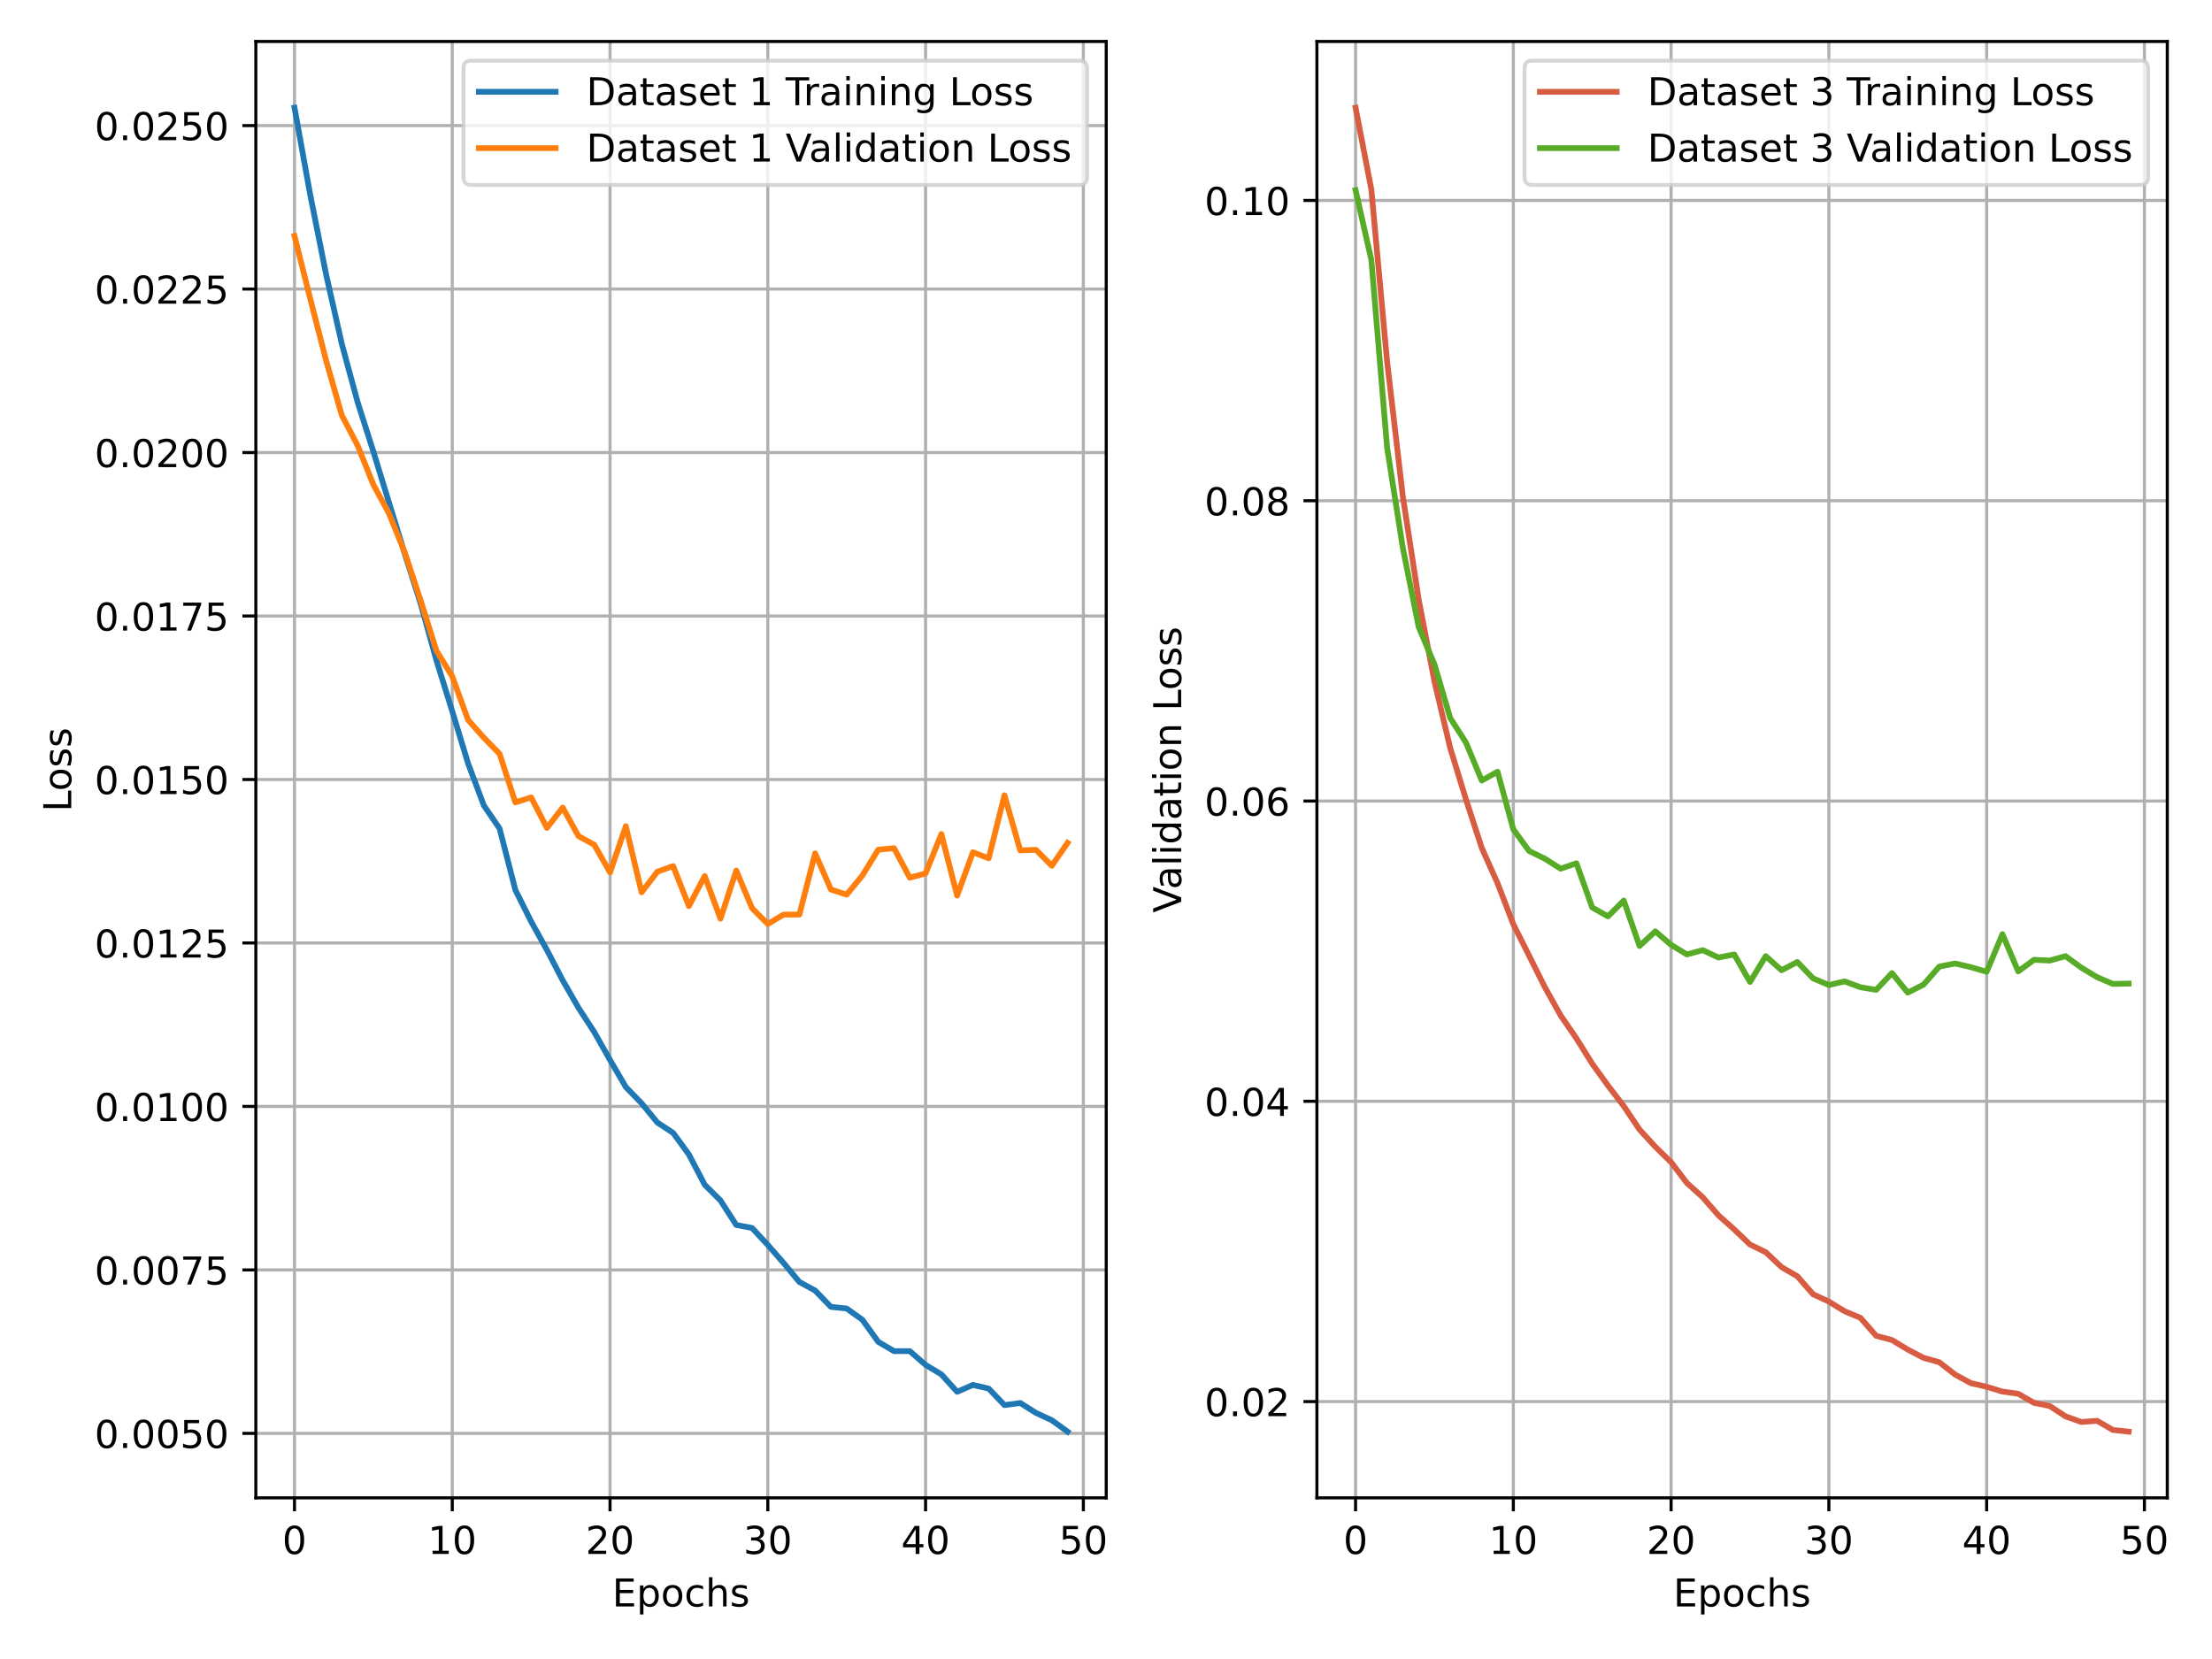 <?xml version="1.0" encoding="UTF-8" standalone="no"?>
<svg
   xmlns:dc="http://purl.org/dc/elements/1.1/"
   xmlns:cc="http://creativecommons.org/ns#"
   xmlns:rdf="http://www.w3.org/1999/02/22-rdf-syntax-ns#"
   xmlns:svg="http://www.w3.org/2000/svg"
   xmlns="http://www.w3.org/2000/svg"
   xmlns:xlink="http://www.w3.org/1999/xlink"
   xmlns:sodipodi="http://sodipodi.sourceforge.net/DTD/sodipodi-0.dtd"
   xmlns:inkscape="http://www.inkscape.org/namespaces/inkscape"
   inkscape:version="1.0 (1.0+r73+1)"
   sodipodi:docname="regressionModelsTanhActivation.svg"
   id="svg936"
   width="576pt"
   viewBox="0 0 576 432"
   version="1.1"
   height="432pt">
  <sodipodi:namedview
     inkscape:current-layer="svg936"
     inkscape:window-maximized="0"
     inkscape:window-y="0"
     inkscape:window-x="0"
     inkscape:cy="288"
     inkscape:cx="384"
     inkscape:zoom="1.0607639"
     showgrid="false"
     id="namedview938"
     inkscape:window-height="500"
     inkscape:window-width="758"
     inkscape:pageshadow="2"
     inkscape:pageopacity="0"
     guidetolerance="10"
     gridtolerance="10"
     objecttolerance="10"
     borderopacity="1"
     bordercolor="#666666"
     pagecolor="#ffffff" />
  <defs
     id="defs4">
    <style
       id="style2"
       type="text/css">
*{stroke-linecap:butt;stroke-linejoin:round;}
  </style>
  </defs>
  <g
     id="figure_1">
    <g
       id="patch_1">
      <path
         id="path6"
         style="fill:#ffffff;"
         d="M 0 432  L 576 432  L 576 0  L 0 0  z " />
    </g>
    <g
       id="axes_1">
      <g
         id="patch_2">
        <path
           id="path9"
           style="fill:#ffffff;"
           d="M 66.62 390.04  L 288.059 390.04  L 288.059 10.8  L 66.62 10.8  z " />
      </g>
      <g
         id="matplotlib.axis_1">
        <g
           id="xtick_1">
          <g
             id="line2d_1">
            <path
               id="path12"
               style="fill:none;stroke:#b0b0b0;stroke-linecap:square;stroke-width:0.8;"
               d="M 76.685 390.04  L 76.685 10.8  "
               clip-path="url(#pb9784294ab)" />
          </g>
          <g
             id="line2d_2">
            <defs
               id="defs16">
              <path
                 style="stroke:#000000;stroke-width:0.8;"
                 id="m35734872b9"
                 d="M 0 0  L 0 3.5  " />
            </defs>
            <g
               id="g20">
              <use
                 id="use18"
                 y="390.04"
                 xlink:href="#m35734872b9"
                 x="76.685"
                 style="stroke:#000000;stroke-width:0.8;" />
            </g>
          </g>
          <g
             id="text_1">
            <!-- 0 -->
            <defs
               id="defs24">
              <path
                 id="DejaVuSans-48"
                 d="M 31.781 66.406  Q 24.172 66.406 20.328 58.906  Q 16.5 51.422 16.5 36.375  Q 16.5 21.391 20.328 13.891  Q 24.172 6.391 31.781 6.391  Q 39.453 6.391 43.281 13.891  Q 47.125 21.391 47.125 36.375  Q 47.125 51.422 43.281 58.906  Q 39.453 66.406 31.781 66.406  z M 31.781 74.219  Q 44.047 74.219 50.516 64.516  Q 56.984 54.828 56.984 36.375  Q 56.984 17.969 50.516 8.266  Q 44.047 -1.422 31.781 -1.422  Q 19.531 -1.422 13.062 8.266  Q 6.594 17.969 6.594 36.375  Q 6.594 54.828 13.062 64.516  Q 19.531 74.219 31.781 74.219  z " />
            </defs>
            <g
               id="g28"
               transform="translate(73.504 404.638)scale(0.1 -0.1)">
              <use
                 id="use26"
                 xlink:href="#DejaVuSans-48" />
            </g>
          </g>
        </g>
        <g
           id="xtick_2">
          <g
             id="line2d_3">
            <path
               id="path32"
               style="fill:none;stroke:#b0b0b0;stroke-linecap:square;stroke-width:0.8;"
               d="M 117.769 390.04  L 117.769 10.8  "
               clip-path="url(#pb9784294ab)" />
          </g>
          <g
             id="line2d_4">
            <g
               id="g37">
              <use
                 id="use35"
                 y="390.04"
                 xlink:href="#m35734872b9"
                 x="117.769"
                 style="stroke:#000000;stroke-width:0.8;" />
            </g>
          </g>
          <g
             id="text_2">
            <!-- 10 -->
            <defs
               id="defs41">
              <path
                 id="DejaVuSans-49"
                 d="M 12.406 8.297  L 28.516 8.297  L 28.516 63.922  L 10.984 60.406  L 10.984 69.391  L 28.422 72.906  L 38.281 72.906  L 38.281 8.297  L 54.391 8.297  L 54.391 0  L 12.406 0  z " />
            </defs>
            <g
               id="g47"
               transform="translate(111.406 404.638)scale(0.1 -0.1)">
              <use
                 id="use43"
                 xlink:href="#DejaVuSans-49" />
              <use
                 id="use45"
                 xlink:href="#DejaVuSans-48"
                 x="63.623" />
            </g>
          </g>
        </g>
        <g
           id="xtick_3">
          <g
             id="line2d_5">
            <path
               id="path51"
               style="fill:none;stroke:#b0b0b0;stroke-linecap:square;stroke-width:0.8;"
               d="M 158.852 390.04  L 158.852 10.8  "
               clip-path="url(#pb9784294ab)" />
          </g>
          <g
             id="line2d_6">
            <g
               id="g56">
              <use
                 id="use54"
                 y="390.04"
                 xlink:href="#m35734872b9"
                 x="158.852"
                 style="stroke:#000000;stroke-width:0.8;" />
            </g>
          </g>
          <g
             id="text_3">
            <!-- 20 -->
            <defs
               id="defs60">
              <path
                 id="DejaVuSans-50"
                 d="M 19.188 8.297  L 53.609 8.297  L 53.609 0  L 7.328 0  L 7.328 8.297  Q 12.938 14.109 22.625 23.891  Q 32.328 33.688 34.812 36.531  Q 39.547 41.844 41.422 45.531  Q 43.312 49.219 43.312 52.781  Q 43.312 58.594 39.234 62.25  Q 35.156 65.922 28.609 65.922  Q 23.969 65.922 18.812 64.312  Q 13.672 62.703 7.812 59.422  L 7.812 69.391  Q 13.766 71.781 18.938 73  Q 24.125 74.219 28.422 74.219  Q 39.75 74.219 46.484 68.547  Q 53.219 62.891 53.219 53.422  Q 53.219 48.922 51.531 44.891  Q 49.859 40.875 45.406 35.406  Q 44.188 33.984 37.641 27.219  Q 31.109 20.453 19.188 8.297  z " />
            </defs>
            <g
               id="g66"
               transform="translate(152.489 404.638)scale(0.1 -0.1)">
              <use
                 id="use62"
                 xlink:href="#DejaVuSans-50" />
              <use
                 id="use64"
                 xlink:href="#DejaVuSans-48"
                 x="63.623" />
            </g>
          </g>
        </g>
        <g
           id="xtick_4">
          <g
             id="line2d_7">
            <path
               id="path70"
               style="fill:none;stroke:#b0b0b0;stroke-linecap:square;stroke-width:0.8;"
               d="M 199.935 390.04  L 199.935 10.8  "
               clip-path="url(#pb9784294ab)" />
          </g>
          <g
             id="line2d_8">
            <g
               id="g75">
              <use
                 id="use73"
                 y="390.04"
                 xlink:href="#m35734872b9"
                 x="199.935"
                 style="stroke:#000000;stroke-width:0.8;" />
            </g>
          </g>
          <g
             id="text_4">
            <!-- 30 -->
            <defs
               id="defs79">
              <path
                 id="DejaVuSans-51"
                 d="M 40.578 39.312  Q 47.656 37.797 51.625 33  Q 55.609 28.219 55.609 21.188  Q 55.609 10.406 48.188 4.484  Q 40.766 -1.422 27.094 -1.422  Q 22.516 -1.422 17.656 -0.516  Q 12.797 0.391 7.625 2.203  L 7.625 11.719  Q 11.719 9.328 16.594 8.109  Q 21.484 6.891 26.812 6.891  Q 36.078 6.891 40.938 10.547  Q 45.797 14.203 45.797 21.188  Q 45.797 27.641 41.281 31.266  Q 36.766 34.906 28.719 34.906  L 20.219 34.906  L 20.219 43.016  L 29.109 43.016  Q 36.375 43.016 40.234 45.922  Q 44.094 48.828 44.094 54.297  Q 44.094 59.906 40.109 62.906  Q 36.141 65.922 28.719 65.922  Q 24.656 65.922 20.016 65.031  Q 15.375 64.156 9.812 62.312  L 9.812 71.094  Q 15.438 72.656 20.344 73.438  Q 25.25 74.219 29.594 74.219  Q 40.828 74.219 47.359 69.109  Q 53.906 64.016 53.906 55.328  Q 53.906 49.266 50.438 45.094  Q 46.969 40.922 40.578 39.312  z " />
            </defs>
            <g
               id="g85"
               transform="translate(193.573 404.638)scale(0.1 -0.1)">
              <use
                 id="use81"
                 xlink:href="#DejaVuSans-51" />
              <use
                 id="use83"
                 xlink:href="#DejaVuSans-48"
                 x="63.623" />
            </g>
          </g>
        </g>
        <g
           id="xtick_5">
          <g
             id="line2d_9">
            <path
               id="path89"
               style="fill:none;stroke:#b0b0b0;stroke-linecap:square;stroke-width:0.8;"
               d="M 241.018 390.04  L 241.018 10.8  "
               clip-path="url(#pb9784294ab)" />
          </g>
          <g
             id="line2d_10">
            <g
               id="g94">
              <use
                 id="use92"
                 y="390.04"
                 xlink:href="#m35734872b9"
                 x="241.018"
                 style="stroke:#000000;stroke-width:0.8;" />
            </g>
          </g>
          <g
             id="text_5">
            <!-- 40 -->
            <defs
               id="defs98">
              <path
                 id="DejaVuSans-52"
                 d="M 37.797 64.312  L 12.891 25.391  L 37.797 25.391  z M 35.203 72.906  L 47.609 72.906  L 47.609 25.391  L 58.016 25.391  L 58.016 17.188  L 47.609 17.188  L 47.609 0  L 37.797 0  L 37.797 17.188  L 4.891 17.188  L 4.891 26.703  z " />
            </defs>
            <g
               id="g104"
               transform="translate(234.656 404.638)scale(0.1 -0.1)">
              <use
                 id="use100"
                 xlink:href="#DejaVuSans-52" />
              <use
                 id="use102"
                 xlink:href="#DejaVuSans-48"
                 x="63.623" />
            </g>
          </g>
        </g>
        <g
           id="xtick_6">
          <g
             id="line2d_11">
            <path
               id="path108"
               style="fill:none;stroke:#b0b0b0;stroke-linecap:square;stroke-width:0.8;"
               d="M 282.102 390.04  L 282.102 10.8  "
               clip-path="url(#pb9784294ab)" />
          </g>
          <g
             id="line2d_12">
            <g
               id="g113">
              <use
                 id="use111"
                 y="390.04"
                 xlink:href="#m35734872b9"
                 x="282.102"
                 style="stroke:#000000;stroke-width:0.8;" />
            </g>
          </g>
          <g
             id="text_6">
            <!-- 50 -->
            <defs
               id="defs117">
              <path
                 id="DejaVuSans-53"
                 d="M 10.797 72.906  L 49.516 72.906  L 49.516 64.594  L 19.828 64.594  L 19.828 46.734  Q 21.969 47.469 24.109 47.828  Q 26.266 48.188 28.422 48.188  Q 40.625 48.188 47.75 41.5  Q 54.891 34.812 54.891 23.391  Q 54.891 11.625 47.562 5.094  Q 40.234 -1.422 26.906 -1.422  Q 22.312 -1.422 17.547 -0.641  Q 12.797 0.141 7.719 1.703  L 7.719 11.625  Q 12.109 9.234 16.797 8.062  Q 21.484 6.891 26.703 6.891  Q 35.156 6.891 40.078 11.328  Q 45.016 15.766 45.016 23.391  Q 45.016 31 40.078 35.438  Q 35.156 39.891 26.703 39.891  Q 22.75 39.891 18.812 39.016  Q 14.891 38.141 10.797 36.281  z " />
            </defs>
            <g
               id="g123"
               transform="translate(275.739 404.638)scale(0.1 -0.1)">
              <use
                 id="use119"
                 xlink:href="#DejaVuSans-53" />
              <use
                 id="use121"
                 xlink:href="#DejaVuSans-48"
                 x="63.623" />
            </g>
          </g>
        </g>
        <g
           id="text_7">
          <!-- Epochs -->
          <defs
             id="defs133">
            <path
               id="DejaVuSans-69"
               d="M 9.812 72.906  L 55.906 72.906  L 55.906 64.594  L 19.672 64.594  L 19.672 43.016  L 54.391 43.016  L 54.391 34.719  L 19.672 34.719  L 19.672 8.297  L 56.781 8.297  L 56.781 0  L 9.812 0  z " />
            <path
               id="DejaVuSans-112"
               d="M 18.109 8.203  L 18.109 -20.797  L 9.078 -20.797  L 9.078 54.688  L 18.109 54.688  L 18.109 46.391  Q 20.953 51.266 25.266 53.625  Q 29.594 56 35.594 56  Q 45.562 56 51.781 48.094  Q 58.016 40.188 58.016 27.297  Q 58.016 14.406 51.781 6.484  Q 45.562 -1.422 35.594 -1.422  Q 29.594 -1.422 25.266 0.953  Q 20.953 3.328 18.109 8.203  z M 48.688 27.297  Q 48.688 37.203 44.609 42.844  Q 40.531 48.484 33.406 48.484  Q 26.266 48.484 22.188 42.844  Q 18.109 37.203 18.109 27.297  Q 18.109 17.391 22.188 11.75  Q 26.266 6.109 33.406 6.109  Q 40.531 6.109 44.609 11.75  Q 48.688 17.391 48.688 27.297  z " />
            <path
               id="DejaVuSans-111"
               d="M 30.609 48.391  Q 23.391 48.391 19.188 42.75  Q 14.984 37.109 14.984 27.297  Q 14.984 17.484 19.156 11.844  Q 23.344 6.203 30.609 6.203  Q 37.797 6.203 41.984 11.859  Q 46.188 17.531 46.188 27.297  Q 46.188 37.016 41.984 42.703  Q 37.797 48.391 30.609 48.391  z M 30.609 56  Q 42.328 56 49.016 48.375  Q 55.719 40.766 55.719 27.297  Q 55.719 13.875 49.016 6.219  Q 42.328 -1.422 30.609 -1.422  Q 18.844 -1.422 12.172 6.219  Q 5.516 13.875 5.516 27.297  Q 5.516 40.766 12.172 48.375  Q 18.844 56 30.609 56  z " />
            <path
               id="DejaVuSans-99"
               d="M 48.781 52.594  L 48.781 44.188  Q 44.969 46.297 41.141 47.344  Q 37.312 48.391 33.406 48.391  Q 24.656 48.391 19.812 42.844  Q 14.984 37.312 14.984 27.297  Q 14.984 17.281 19.812 11.734  Q 24.656 6.203 33.406 6.203  Q 37.312 6.203 41.141 7.25  Q 44.969 8.297 48.781 10.406  L 48.781 2.094  Q 45.016 0.344 40.984 -0.531  Q 36.969 -1.422 32.422 -1.422  Q 20.062 -1.422 12.781 6.344  Q 5.516 14.109 5.516 27.297  Q 5.516 40.672 12.859 48.328  Q 20.219 56 33.016 56  Q 37.156 56 41.109 55.141  Q 45.062 54.297 48.781 52.594  z " />
            <path
               id="DejaVuSans-104"
               d="M 54.891 33.016  L 54.891 0  L 45.906 0  L 45.906 32.719  Q 45.906 40.484 42.875 44.328  Q 39.844 48.188 33.797 48.188  Q 26.516 48.188 22.312 43.547  Q 18.109 38.922 18.109 30.906  L 18.109 0  L 9.078 0  L 9.078 75.984  L 18.109 75.984  L 18.109 46.188  Q 21.344 51.125 25.703 53.562  Q 30.078 56 35.797 56  Q 45.219 56 50.047 50.172  Q 54.891 44.344 54.891 33.016  z " />
            <path
               id="DejaVuSans-115"
               d="M 44.281 53.078  L 44.281 44.578  Q 40.484 46.531 36.375 47.5  Q 32.281 48.484 27.875 48.484  Q 21.188 48.484 17.844 46.438  Q 14.5 44.391 14.5 40.281  Q 14.5 37.156 16.891 35.375  Q 19.281 33.594 26.516 31.984  L 29.594 31.297  Q 39.156 29.25 43.188 25.516  Q 47.219 21.781 47.219 15.094  Q 47.219 7.469 41.188 3.016  Q 35.156 -1.422 24.609 -1.422  Q 20.219 -1.422 15.453 -0.562  Q 10.688 0.297 5.422 2  L 5.422 11.281  Q 10.406 8.688 15.234 7.391  Q 20.062 6.109 24.812 6.109  Q 31.156 6.109 34.562 8.281  Q 37.984 10.453 37.984 14.406  Q 37.984 18.062 35.516 20.016  Q 33.062 21.969 24.703 23.781  L 21.578 24.516  Q 13.234 26.266 9.516 29.906  Q 5.812 33.547 5.812 39.891  Q 5.812 47.609 11.281 51.797  Q 16.75 56 26.812 56  Q 31.781 56 36.172 55.266  Q 40.578 54.547 44.281 53.078  z " />
          </defs>
          <g
             id="g147"
             transform="translate(159.424 418.317)scale(0.1 -0.1)">
            <use
               id="use135"
               xlink:href="#DejaVuSans-69" />
            <use
               id="use137"
               xlink:href="#DejaVuSans-112"
               x="63.184" />
            <use
               id="use139"
               xlink:href="#DejaVuSans-111"
               x="126.66" />
            <use
               id="use141"
               xlink:href="#DejaVuSans-99"
               x="187.842" />
            <use
               id="use143"
               xlink:href="#DejaVuSans-104"
               x="242.822" />
            <use
               id="use145"
               xlink:href="#DejaVuSans-115"
               x="306.201" />
          </g>
        </g>
      </g>
      <g
         id="matplotlib.axis_2">
        <g
           id="ytick_1">
          <g
             id="line2d_13">
            <path
               id="path151"
               style="fill:none;stroke:#b0b0b0;stroke-linecap:square;stroke-width:0.8;"
               d="M 66.62 373.249  L 288.059 373.249  "
               clip-path="url(#pb9784294ab)" />
          </g>
          <g
             id="line2d_14">
            <defs
               id="defs155">
              <path
                 style="stroke:#000000;stroke-width:0.8;"
                 id="m73dd299dc7"
                 d="M 0 0  L -3.5 0  " />
            </defs>
            <g
               id="g159">
              <use
                 id="use157"
                 y="373.249"
                 xlink:href="#m73dd299dc7"
                 x="66.62"
                 style="stroke:#000000;stroke-width:0.8;" />
            </g>
          </g>
          <g
             id="text_8">
            <!-- 0.0050 -->
            <defs
               id="defs163">
              <path
                 id="DejaVuSans-46"
                 d="M 10.688 12.406  L 21 12.406  L 21 0  L 10.688 0  z " />
            </defs>
            <g
               id="g177"
               transform="translate(24.629 377.049)scale(0.1 -0.1)">
              <use
                 id="use165"
                 xlink:href="#DejaVuSans-48" />
              <use
                 id="use167"
                 xlink:href="#DejaVuSans-46"
                 x="63.623" />
              <use
                 id="use169"
                 xlink:href="#DejaVuSans-48"
                 x="95.41" />
              <use
                 id="use171"
                 xlink:href="#DejaVuSans-48"
                 x="159.033" />
              <use
                 id="use173"
                 xlink:href="#DejaVuSans-53"
                 x="222.656" />
              <use
                 id="use175"
                 xlink:href="#DejaVuSans-48"
                 x="286.279" />
            </g>
          </g>
        </g>
        <g
           id="ytick_2">
          <g
             id="line2d_15">
            <path
               id="path181"
               style="fill:none;stroke:#b0b0b0;stroke-linecap:square;stroke-width:0.8;"
               d="M 66.62 330.681  L 288.059 330.681  "
               clip-path="url(#pb9784294ab)" />
          </g>
          <g
             id="line2d_16">
            <g
               id="g186">
              <use
                 id="use184"
                 y="330.681"
                 xlink:href="#m73dd299dc7"
                 x="66.62"
                 style="stroke:#000000;stroke-width:0.8;" />
            </g>
          </g>
          <g
             id="text_9">
            <!-- 0.0075 -->
            <defs
               id="defs190">
              <path
                 id="DejaVuSans-55"
                 d="M 8.203 72.906  L 55.078 72.906  L 55.078 68.703  L 28.609 0  L 18.312 0  L 43.219 64.594  L 8.203 64.594  z " />
            </defs>
            <g
               id="g204"
               transform="translate(24.629 334.48)scale(0.1 -0.1)">
              <use
                 id="use192"
                 xlink:href="#DejaVuSans-48" />
              <use
                 id="use194"
                 xlink:href="#DejaVuSans-46"
                 x="63.623" />
              <use
                 id="use196"
                 xlink:href="#DejaVuSans-48"
                 x="95.41" />
              <use
                 id="use198"
                 xlink:href="#DejaVuSans-48"
                 x="159.033" />
              <use
                 id="use200"
                 xlink:href="#DejaVuSans-55"
                 x="222.656" />
              <use
                 id="use202"
                 xlink:href="#DejaVuSans-53"
                 x="286.279" />
            </g>
          </g>
        </g>
        <g
           id="ytick_3">
          <g
             id="line2d_17">
            <path
               id="path208"
               style="fill:none;stroke:#b0b0b0;stroke-linecap:square;stroke-width:0.8;"
               d="M 66.62 288.112  L 288.059 288.112  "
               clip-path="url(#pb9784294ab)" />
          </g>
          <g
             id="line2d_18">
            <g
               id="g213">
              <use
                 id="use211"
                 y="288.112"
                 xlink:href="#m73dd299dc7"
                 x="66.62"
                 style="stroke:#000000;stroke-width:0.8;" />
            </g>
          </g>
          <g
             id="text_10">
            <!-- 0.0100 -->
            <g
               id="g228"
               transform="translate(24.629 291.911)scale(0.1 -0.1)">
              <use
                 id="use216"
                 xlink:href="#DejaVuSans-48" />
              <use
                 id="use218"
                 xlink:href="#DejaVuSans-46"
                 x="63.623" />
              <use
                 id="use220"
                 xlink:href="#DejaVuSans-48"
                 x="95.41" />
              <use
                 id="use222"
                 xlink:href="#DejaVuSans-49"
                 x="159.033" />
              <use
                 id="use224"
                 xlink:href="#DejaVuSans-48"
                 x="222.656" />
              <use
                 id="use226"
                 xlink:href="#DejaVuSans-48"
                 x="286.279" />
            </g>
          </g>
        </g>
        <g
           id="ytick_4">
          <g
             id="line2d_19">
            <path
               id="path232"
               style="fill:none;stroke:#b0b0b0;stroke-linecap:square;stroke-width:0.8;"
               d="M 66.62 245.543  L 288.059 245.543  "
               clip-path="url(#pb9784294ab)" />
          </g>
          <g
             id="line2d_20">
            <g
               id="g237">
              <use
                 id="use235"
                 y="245.543"
                 xlink:href="#m73dd299dc7"
                 x="66.62"
                 style="stroke:#000000;stroke-width:0.8;" />
            </g>
          </g>
          <g
             id="text_11">
            <!-- 0.0125 -->
            <g
               id="g252"
               transform="translate(24.629 249.343)scale(0.1 -0.1)">
              <use
                 id="use240"
                 xlink:href="#DejaVuSans-48" />
              <use
                 id="use242"
                 xlink:href="#DejaVuSans-46"
                 x="63.623" />
              <use
                 id="use244"
                 xlink:href="#DejaVuSans-48"
                 x="95.41" />
              <use
                 id="use246"
                 xlink:href="#DejaVuSans-49"
                 x="159.033" />
              <use
                 id="use248"
                 xlink:href="#DejaVuSans-50"
                 x="222.656" />
              <use
                 id="use250"
                 xlink:href="#DejaVuSans-53"
                 x="286.279" />
            </g>
          </g>
        </g>
        <g
           id="ytick_5">
          <g
             id="line2d_21">
            <path
               id="path256"
               style="fill:none;stroke:#b0b0b0;stroke-linecap:square;stroke-width:0.8;"
               d="M 66.62 202.975  L 288.059 202.975  "
               clip-path="url(#pb9784294ab)" />
          </g>
          <g
             id="line2d_22">
            <g
               id="g261">
              <use
                 id="use259"
                 y="202.975"
                 xlink:href="#m73dd299dc7"
                 x="66.62"
                 style="stroke:#000000;stroke-width:0.8;" />
            </g>
          </g>
          <g
             id="text_12">
            <!-- 0.0150 -->
            <g
               id="g276"
               transform="translate(24.629 206.774)scale(0.1 -0.1)">
              <use
                 id="use264"
                 xlink:href="#DejaVuSans-48" />
              <use
                 id="use266"
                 xlink:href="#DejaVuSans-46"
                 x="63.623" />
              <use
                 id="use268"
                 xlink:href="#DejaVuSans-48"
                 x="95.41" />
              <use
                 id="use270"
                 xlink:href="#DejaVuSans-49"
                 x="159.033" />
              <use
                 id="use272"
                 xlink:href="#DejaVuSans-53"
                 x="222.656" />
              <use
                 id="use274"
                 xlink:href="#DejaVuSans-48"
                 x="286.279" />
            </g>
          </g>
        </g>
        <g
           id="ytick_6">
          <g
             id="line2d_23">
            <path
               id="path280"
               style="fill:none;stroke:#b0b0b0;stroke-linecap:square;stroke-width:0.8;"
               d="M 66.62 160.406  L 288.059 160.406  "
               clip-path="url(#pb9784294ab)" />
          </g>
          <g
             id="line2d_24">
            <g
               id="g285">
              <use
                 id="use283"
                 y="160.406"
                 xlink:href="#m73dd299dc7"
                 x="66.62"
                 style="stroke:#000000;stroke-width:0.8;" />
            </g>
          </g>
          <g
             id="text_13">
            <!-- 0.0175 -->
            <g
               id="g300"
               transform="translate(24.629 164.205)scale(0.1 -0.1)">
              <use
                 id="use288"
                 xlink:href="#DejaVuSans-48" />
              <use
                 id="use290"
                 xlink:href="#DejaVuSans-46"
                 x="63.623" />
              <use
                 id="use292"
                 xlink:href="#DejaVuSans-48"
                 x="95.41" />
              <use
                 id="use294"
                 xlink:href="#DejaVuSans-49"
                 x="159.033" />
              <use
                 id="use296"
                 xlink:href="#DejaVuSans-55"
                 x="222.656" />
              <use
                 id="use298"
                 xlink:href="#DejaVuSans-53"
                 x="286.279" />
            </g>
          </g>
        </g>
        <g
           id="ytick_7">
          <g
             id="line2d_25">
            <path
               id="path304"
               style="fill:none;stroke:#b0b0b0;stroke-linecap:square;stroke-width:0.8;"
               d="M 66.62 117.838  L 288.059 117.838  "
               clip-path="url(#pb9784294ab)" />
          </g>
          <g
             id="line2d_26">
            <g
               id="g309">
              <use
                 id="use307"
                 y="117.838"
                 xlink:href="#m73dd299dc7"
                 x="66.62"
                 style="stroke:#000000;stroke-width:0.8;" />
            </g>
          </g>
          <g
             id="text_14">
            <!-- 0.0200 -->
            <g
               id="g324"
               transform="translate(24.629 121.637)scale(0.1 -0.1)">
              <use
                 id="use312"
                 xlink:href="#DejaVuSans-48" />
              <use
                 id="use314"
                 xlink:href="#DejaVuSans-46"
                 x="63.623" />
              <use
                 id="use316"
                 xlink:href="#DejaVuSans-48"
                 x="95.41" />
              <use
                 id="use318"
                 xlink:href="#DejaVuSans-50"
                 x="159.033" />
              <use
                 id="use320"
                 xlink:href="#DejaVuSans-48"
                 x="222.656" />
              <use
                 id="use322"
                 xlink:href="#DejaVuSans-48"
                 x="286.279" />
            </g>
          </g>
        </g>
        <g
           id="ytick_8">
          <g
             id="line2d_27">
            <path
               id="path328"
               style="fill:none;stroke:#b0b0b0;stroke-linecap:square;stroke-width:0.8;"
               d="M 66.62 75.269  L 288.059 75.269  "
               clip-path="url(#pb9784294ab)" />
          </g>
          <g
             id="line2d_28">
            <g
               id="g333">
              <use
                 id="use331"
                 y="75.269"
                 xlink:href="#m73dd299dc7"
                 x="66.62"
                 style="stroke:#000000;stroke-width:0.8;" />
            </g>
          </g>
          <g
             id="text_15">
            <!-- 0.0225 -->
            <g
               id="g348"
               transform="translate(24.629 79.068)scale(0.1 -0.1)">
              <use
                 id="use336"
                 xlink:href="#DejaVuSans-48" />
              <use
                 id="use338"
                 xlink:href="#DejaVuSans-46"
                 x="63.623" />
              <use
                 id="use340"
                 xlink:href="#DejaVuSans-48"
                 x="95.41" />
              <use
                 id="use342"
                 xlink:href="#DejaVuSans-50"
                 x="159.033" />
              <use
                 id="use344"
                 xlink:href="#DejaVuSans-50"
                 x="222.656" />
              <use
                 id="use346"
                 xlink:href="#DejaVuSans-53"
                 x="286.279" />
            </g>
          </g>
        </g>
        <g
           id="ytick_9">
          <g
             id="line2d_29">
            <path
               id="path352"
               style="fill:none;stroke:#b0b0b0;stroke-linecap:square;stroke-width:0.8;"
               d="M 66.62 32.7  L 288.059 32.7  "
               clip-path="url(#pb9784294ab)" />
          </g>
          <g
             id="line2d_30">
            <g
               id="g357">
              <use
                 id="use355"
                 y="32.7"
                 xlink:href="#m73dd299dc7"
                 x="66.62"
                 style="stroke:#000000;stroke-width:0.8;" />
            </g>
          </g>
          <g
             id="text_16">
            <!-- 0.0250 -->
            <g
               id="g372"
               transform="translate(24.629 36.499)scale(0.1 -0.1)">
              <use
                 id="use360"
                 xlink:href="#DejaVuSans-48" />
              <use
                 id="use362"
                 xlink:href="#DejaVuSans-46"
                 x="63.623" />
              <use
                 id="use364"
                 xlink:href="#DejaVuSans-48"
                 x="95.41" />
              <use
                 id="use366"
                 xlink:href="#DejaVuSans-50"
                 x="159.033" />
              <use
                 id="use368"
                 xlink:href="#DejaVuSans-53"
                 x="222.656" />
              <use
                 id="use370"
                 xlink:href="#DejaVuSans-48"
                 x="286.279" />
            </g>
          </g>
        </g>
        <g
           id="text_17">
          <!-- Loss -->
          <defs
             id="defs377">
            <path
               id="DejaVuSans-76"
               d="M 9.812 72.906  L 19.672 72.906  L 19.672 8.297  L 55.172 8.297  L 55.172 0  L 9.812 0  z " />
          </defs>
          <g
             id="g387"
             transform="translate(18.55 211.387)rotate(-90)scale(0.1 -0.1)">
            <use
               id="use379"
               xlink:href="#DejaVuSans-76" />
            <use
               id="use381"
               xlink:href="#DejaVuSans-111"
               x="53.963" />
            <use
               id="use383"
               xlink:href="#DejaVuSans-115"
               x="115.145" />
            <use
               id="use385"
               xlink:href="#DejaVuSans-115"
               x="167.244" />
          </g>
        </g>
      </g>
      <g
         id="line2d_31">
        <path
           id="path391"
           style="fill:none;stroke:#1f77b4;stroke-linecap:square;stroke-width:1.5;"
           d="M 76.685 28.038  L 80.794 50.778  L 84.902 71.396  L 89.01 89.561  L 93.119 104.716  L 97.227 117.588  L 101.335 131.014  L 105.444 144.333  L 109.552 157.233  L 113.66 172.009  L 117.769 185.22  L 121.877 198.762  L 125.985 209.73  L 130.094 215.752  L 134.202 231.747  L 138.31 239.965  L 142.419 247.375  L 146.527 255.275  L 150.635 262.432  L 154.744 268.756  L 158.852 276.021  L 162.96 283.062  L 167.068 287.291  L 171.177 292.31  L 175.285 295.003  L 179.393 300.632  L 183.502 308.505  L 187.61 312.595  L 191.718 318.977  L 195.827 319.764  L 199.935 324.176  L 204.043 328.881  L 208.152 333.816  L 212.26 336.06  L 216.368 340.3  L 220.477 340.738  L 224.585 343.686  L 228.693 349.414  L 232.802 351.832  L 236.91 351.83  L 241.018 355.42  L 245.127 357.879  L 249.235 362.419  L 253.343 360.634  L 257.452 361.586  L 261.56 365.887  L 265.668 365.342  L 269.777 367.922  L 273.885 369.825  L 277.993 372.802  "
           clip-path="url(#pb9784294ab)" />
      </g>
      <g
         id="line2d_32">
        <path
           id="path394"
           style="fill:none;stroke:#ff7f0e;stroke-linecap:square;stroke-width:1.5;"
           d="M 76.685 61.449  L 80.794 77.823  L 84.902 93.805  L 89.01 108.142  L 93.119 115.996  L 97.227 126.208  L 101.335 133.784  L 105.444 143.99  L 109.552 156.43  L 113.66 169.472  L 117.769 176.148  L 121.877 187.465  L 125.985 192.079  L 130.094 196.308  L 134.202 208.944  L 138.31 207.646  L 142.419 215.58  L 146.527 210.298  L 150.635 217.722  L 154.744 219.977  L 158.852 227.174  L 162.96 215.142  L 167.068 232.352  L 171.177 226.99  L 175.285 225.535  L 179.393 235.944  L 183.502 228.119  L 187.61 239.243  L 191.718 226.692  L 195.827 236.482  L 199.935 240.606  L 204.043 238.161  L 208.152 238.148  L 212.26 222.211  L 216.368 231.625  L 220.477 232.962  L 224.585 227.952  L 228.693 221.256  L 232.802 220.867  L 236.91 228.552  L 241.018 227.437  L 245.127 217.181  L 249.235 233.225  L 253.343 221.924  L 257.452 223.499  L 261.56 207.07  L 265.668 221.436  L 269.777 221.299  L 273.885 225.443  L 277.993 219.48  "
           clip-path="url(#pb9784294ab)" />
      </g>
      <g
         id="patch_3">
        <path
           id="path397"
           style="fill:none;stroke:#000000;stroke-linecap:square;stroke-linejoin:miter;stroke-width:0.8;"
           d="M 66.62 390.04  L 66.62 10.8  " />
      </g>
      <g
         id="patch_4">
        <path
           id="path400"
           style="fill:none;stroke:#000000;stroke-linecap:square;stroke-linejoin:miter;stroke-width:0.8;"
           d="M 288.059 390.04  L 288.059 10.8  " />
      </g>
      <g
         id="patch_5">
        <path
           id="path403"
           style="fill:none;stroke:#000000;stroke-linecap:square;stroke-linejoin:miter;stroke-width:0.8;"
           d="M 66.62 390.04  L 288.059 390.04  " />
      </g>
      <g
         id="patch_6">
        <path
           id="path406"
           style="fill:none;stroke:#000000;stroke-linecap:square;stroke-linejoin:miter;stroke-width:0.8;"
           d="M 66.62 10.8  L 288.059 10.8  " />
      </g>
      <g
         id="legend_1">
        <g
           id="patch_7">
          <path
             id="path409"
             style="fill:#ffffff;opacity:0.8;stroke:#cccccc;stroke-linejoin:miter;"
             d="M 122.687 48.156  L 281.059 48.156  Q 283.059 48.156 283.059 46.156  L 283.059 17.8  Q 283.059 15.8 281.059 15.8  L 122.687 15.8  Q 120.687 15.8 120.687 17.8  L 120.687 46.156  Q 120.687 48.156 122.687 48.156  z " />
        </g>
        <g
           id="line2d_33">
          <path
             id="path412"
             style="fill:none;stroke:#1f77b4;stroke-linecap:square;stroke-width:1.5;"
             d="M 124.687 23.898  L 144.687 23.898  " />
        </g>
        <g
           id="line2d_34" />
        <g
           id="text_18">
          <!-- Dataset 1 Training Loss -->
          <defs
             id="defs426">
            <path
               id="DejaVuSans-68"
               d="M 19.672 64.797  L 19.672 8.109  L 31.594 8.109  Q 46.688 8.109 53.688 14.938  Q 60.688 21.781 60.688 36.531  Q 60.688 51.172 53.688 57.984  Q 46.688 64.797 31.594 64.797  z M 9.812 72.906  L 30.078 72.906  Q 51.266 72.906 61.172 64.094  Q 71.094 55.281 71.094 36.531  Q 71.094 17.672 61.125 8.828  Q 51.172 0 30.078 0  L 9.812 0  z " />
            <path
               id="DejaVuSans-97"
               d="M 34.281 27.484  Q 23.391 27.484 19.188 25  Q 14.984 22.516 14.984 16.5  Q 14.984 11.719 18.141 8.906  Q 21.297 6.109 26.703 6.109  Q 34.188 6.109 38.703 11.406  Q 43.219 16.703 43.219 25.484  L 43.219 27.484  z M 52.203 31.203  L 52.203 0  L 43.219 0  L 43.219 8.297  Q 40.141 3.328 35.547 0.953  Q 30.953 -1.422 24.312 -1.422  Q 15.922 -1.422 10.953 3.297  Q 6 8.016 6 15.922  Q 6 25.141 12.172 29.828  Q 18.359 34.516 30.609 34.516  L 43.219 34.516  L 43.219 35.406  Q 43.219 41.609 39.141 45  Q 35.062 48.391 27.688 48.391  Q 23 48.391 18.547 47.266  Q 14.109 46.141 10.016 43.891  L 10.016 52.203  Q 14.938 54.109 19.578 55.047  Q 24.219 56 28.609 56  Q 40.484 56 46.344 49.844  Q 52.203 43.703 52.203 31.203  z " />
            <path
               id="DejaVuSans-116"
               d="M 18.312 70.219  L 18.312 54.688  L 36.812 54.688  L 36.812 47.703  L 18.312 47.703  L 18.312 18.016  Q 18.312 11.328 20.141 9.422  Q 21.969 7.516 27.594 7.516  L 36.812 7.516  L 36.812 0  L 27.594 0  Q 17.188 0 13.234 3.875  Q 9.281 7.766 9.281 18.016  L 9.281 47.703  L 2.688 47.703  L 2.688 54.688  L 9.281 54.688  L 9.281 70.219  z " />
            <path
               id="DejaVuSans-101"
               d="M 56.203 29.594  L 56.203 25.203  L 14.891 25.203  Q 15.484 15.922 20.484 11.062  Q 25.484 6.203 34.422 6.203  Q 39.594 6.203 44.453 7.469  Q 49.312 8.734 54.109 11.281  L 54.109 2.781  Q 49.266 0.734 44.188 -0.344  Q 39.109 -1.422 33.891 -1.422  Q 20.797 -1.422 13.156 6.188  Q 5.516 13.812 5.516 26.812  Q 5.516 40.234 12.766 48.109  Q 20.016 56 32.328 56  Q 43.359 56 49.781 48.891  Q 56.203 41.797 56.203 29.594  z M 47.219 32.234  Q 47.125 39.594 43.094 43.984  Q 39.062 48.391 32.422 48.391  Q 24.906 48.391 20.391 44.141  Q 15.875 39.891 15.188 32.172  z " />
            <path
               id="DejaVuSans-32" />
            <path
               id="DejaVuSans-84"
               d="M -0.297 72.906  L 61.375 72.906  L 61.375 64.594  L 35.5 64.594  L 35.5 0  L 25.594 0  L 25.594 64.594  L -0.297 64.594  z " />
            <path
               id="DejaVuSans-114"
               d="M 41.109 46.297  Q 39.594 47.172 37.812 47.578  Q 36.031 48 33.891 48  Q 26.266 48 22.188 43.047  Q 18.109 38.094 18.109 28.812  L 18.109 0  L 9.078 0  L 9.078 54.688  L 18.109 54.688  L 18.109 46.188  Q 20.953 51.172 25.484 53.578  Q 30.031 56 36.531 56  Q 37.453 56 38.578 55.875  Q 39.703 55.766 41.062 55.516  z " />
            <path
               id="DejaVuSans-105"
               d="M 9.422 54.688  L 18.406 54.688  L 18.406 0  L 9.422 0  z M 9.422 75.984  L 18.406 75.984  L 18.406 64.594  L 9.422 64.594  z " />
            <path
               id="DejaVuSans-110"
               d="M 54.891 33.016  L 54.891 0  L 45.906 0  L 45.906 32.719  Q 45.906 40.484 42.875 44.328  Q 39.844 48.188 33.797 48.188  Q 26.516 48.188 22.312 43.547  Q 18.109 38.922 18.109 30.906  L 18.109 0  L 9.078 0  L 9.078 54.688  L 18.109 54.688  L 18.109 46.188  Q 21.344 51.125 25.703 53.562  Q 30.078 56 35.797 56  Q 45.219 56 50.047 50.172  Q 54.891 44.344 54.891 33.016  z " />
            <path
               id="DejaVuSans-103"
               d="M 45.406 27.984  Q 45.406 37.75 41.375 43.109  Q 37.359 48.484 30.078 48.484  Q 22.859 48.484 18.828 43.109  Q 14.797 37.75 14.797 27.984  Q 14.797 18.266 18.828 12.891  Q 22.859 7.516 30.078 7.516  Q 37.359 7.516 41.375 12.891  Q 45.406 18.266 45.406 27.984  z M 54.391 6.781  Q 54.391 -7.172 48.188 -13.984  Q 42 -20.797 29.203 -20.797  Q 24.469 -20.797 20.266 -20.094  Q 16.062 -19.391 12.109 -17.922  L 12.109 -9.188  Q 16.062 -11.328 19.922 -12.344  Q 23.781 -13.375 27.781 -13.375  Q 36.625 -13.375 41.016 -8.766  Q 45.406 -4.156 45.406 5.172  L 45.406 9.625  Q 42.625 4.781 38.281 2.391  Q 33.938 0 27.875 0  Q 17.828 0 11.672 7.656  Q 5.516 15.328 5.516 27.984  Q 5.516 40.672 11.672 48.328  Q 17.828 56 27.875 56  Q 33.938 56 38.281 53.609  Q 42.625 51.219 45.406 46.391  L 45.406 54.688  L 54.391 54.688  z " />
          </defs>
          <g
             id="g474"
             transform="translate(152.687 27.398)scale(0.1 -0.1)">
            <use
               id="use428"
               xlink:href="#DejaVuSans-68" />
            <use
               id="use430"
               xlink:href="#DejaVuSans-97"
               x="77.002" />
            <use
               id="use432"
               xlink:href="#DejaVuSans-116"
               x="138.281" />
            <use
               id="use434"
               xlink:href="#DejaVuSans-97"
               x="177.49" />
            <use
               id="use436"
               xlink:href="#DejaVuSans-115"
               x="238.77" />
            <use
               id="use438"
               xlink:href="#DejaVuSans-101"
               x="290.869" />
            <use
               id="use440"
               xlink:href="#DejaVuSans-116"
               x="352.393" />
            <use
               id="use442"
               xlink:href="#DejaVuSans-32"
               x="391.602" />
            <use
               id="use444"
               xlink:href="#DejaVuSans-49"
               x="423.389" />
            <use
               id="use446"
               xlink:href="#DejaVuSans-32"
               x="487.012" />
            <use
               id="use448"
               xlink:href="#DejaVuSans-84"
               x="518.799" />
            <use
               id="use450"
               xlink:href="#DejaVuSans-114"
               x="565.133" />
            <use
               id="use452"
               xlink:href="#DejaVuSans-97"
               x="606.246" />
            <use
               id="use454"
               xlink:href="#DejaVuSans-105"
               x="667.525" />
            <use
               id="use456"
               xlink:href="#DejaVuSans-110"
               x="695.309" />
            <use
               id="use458"
               xlink:href="#DejaVuSans-105"
               x="758.688" />
            <use
               id="use460"
               xlink:href="#DejaVuSans-110"
               x="786.471" />
            <use
               id="use462"
               xlink:href="#DejaVuSans-103"
               x="849.85" />
            <use
               id="use464"
               xlink:href="#DejaVuSans-32"
               x="913.326" />
            <use
               id="use466"
               xlink:href="#DejaVuSans-76"
               x="945.113" />
            <use
               id="use468"
               xlink:href="#DejaVuSans-111"
               x="999.076" />
            <use
               id="use470"
               xlink:href="#DejaVuSans-115"
               x="1060.258" />
            <use
               id="use472"
               xlink:href="#DejaVuSans-115"
               x="1112.357" />
          </g>
        </g>
        <g
           id="line2d_35">
          <path
             id="path477"
             style="fill:none;stroke:#ff7f0e;stroke-linecap:square;stroke-width:1.5;"
             d="M 124.687 38.577  L 144.687 38.577  " />
        </g>
        <g
           id="line2d_36" />
        <g
           id="text_19">
          <!-- Dataset 1 Validation Loss -->
          <defs
             id="defs484">
            <path
               id="DejaVuSans-86"
               d="M 28.609 0  L 0.781 72.906  L 11.078 72.906  L 34.188 11.531  L 57.328 72.906  L 67.578 72.906  L 39.797 0  z " />
            <path
               id="DejaVuSans-108"
               d="M 9.422 75.984  L 18.406 75.984  L 18.406 0  L 9.422 0  z " />
            <path
               id="DejaVuSans-100"
               d="M 45.406 46.391  L 45.406 75.984  L 54.391 75.984  L 54.391 0  L 45.406 0  L 45.406 8.203  Q 42.578 3.328 38.25 0.953  Q 33.938 -1.422 27.875 -1.422  Q 17.969 -1.422 11.734 6.484  Q 5.516 14.406 5.516 27.297  Q 5.516 40.188 11.734 48.094  Q 17.969 56 27.875 56  Q 33.938 56 38.25 53.625  Q 42.578 51.266 45.406 46.391  z M 14.797 27.297  Q 14.797 17.391 18.875 11.75  Q 22.953 6.109 30.078 6.109  Q 37.203 6.109 41.297 11.75  Q 45.406 17.391 45.406 27.297  Q 45.406 37.203 41.297 42.844  Q 37.203 48.484 30.078 48.484  Q 22.953 48.484 18.875 42.844  Q 14.797 37.203 14.797 27.297  z " />
          </defs>
          <g
             id="g536"
             transform="translate(152.687 42.077)scale(0.1 -0.1)">
            <use
               id="use486"
               xlink:href="#DejaVuSans-68" />
            <use
               id="use488"
               xlink:href="#DejaVuSans-97"
               x="77.002" />
            <use
               id="use490"
               xlink:href="#DejaVuSans-116"
               x="138.281" />
            <use
               id="use492"
               xlink:href="#DejaVuSans-97"
               x="177.49" />
            <use
               id="use494"
               xlink:href="#DejaVuSans-115"
               x="238.77" />
            <use
               id="use496"
               xlink:href="#DejaVuSans-101"
               x="290.869" />
            <use
               id="use498"
               xlink:href="#DejaVuSans-116"
               x="352.393" />
            <use
               id="use500"
               xlink:href="#DejaVuSans-32"
               x="391.602" />
            <use
               id="use502"
               xlink:href="#DejaVuSans-49"
               x="423.389" />
            <use
               id="use504"
               xlink:href="#DejaVuSans-32"
               x="487.012" />
            <use
               id="use506"
               xlink:href="#DejaVuSans-86"
               x="518.799" />
            <use
               id="use508"
               xlink:href="#DejaVuSans-97"
               x="579.457" />
            <use
               id="use510"
               xlink:href="#DejaVuSans-108"
               x="640.736" />
            <use
               id="use512"
               xlink:href="#DejaVuSans-105"
               x="668.52" />
            <use
               id="use514"
               xlink:href="#DejaVuSans-100"
               x="696.303" />
            <use
               id="use516"
               xlink:href="#DejaVuSans-97"
               x="759.779" />
            <use
               id="use518"
               xlink:href="#DejaVuSans-116"
               x="821.059" />
            <use
               id="use520"
               xlink:href="#DejaVuSans-105"
               x="860.268" />
            <use
               id="use522"
               xlink:href="#DejaVuSans-111"
               x="888.051" />
            <use
               id="use524"
               xlink:href="#DejaVuSans-110"
               x="949.232" />
            <use
               id="use526"
               xlink:href="#DejaVuSans-32"
               x="1012.611" />
            <use
               id="use528"
               xlink:href="#DejaVuSans-76"
               x="1044.398" />
            <use
               id="use530"
               xlink:href="#DejaVuSans-111"
               x="1098.361" />
            <use
               id="use532"
               xlink:href="#DejaVuSans-115"
               x="1159.543" />
            <use
               id="use534"
               xlink:href="#DejaVuSans-115"
               x="1211.643" />
          </g>
        </g>
      </g>
    </g>
    <g
       id="axes_2">
      <g
         id="patch_8">
        <path
           id="path541"
           style="fill:#ffffff;"
           d="M 342.92 390.04  L 564.359 390.04  L 564.359 10.8  L 342.92 10.8  z " />
      </g>
      <g
         id="matplotlib.axis_3">
        <g
           id="xtick_7">
          <g
             id="line2d_37">
            <path
               id="path544"
               style="fill:none;stroke:#b0b0b0;stroke-linecap:square;stroke-width:0.8;"
               d="M 352.985 390.04  L 352.985 10.8  "
               clip-path="url(#p30838d04cd)" />
          </g>
          <g
             id="line2d_38">
            <g
               id="g549">
              <use
                 id="use547"
                 y="390.04"
                 xlink:href="#m35734872b9"
                 x="352.985"
                 style="stroke:#000000;stroke-width:0.8;" />
            </g>
          </g>
          <g
             id="text_20">
            <!-- 0 -->
            <g
               id="g554"
               transform="translate(349.804 404.638)scale(0.1 -0.1)">
              <use
                 id="use552"
                 xlink:href="#DejaVuSans-48" />
            </g>
          </g>
        </g>
        <g
           id="xtick_8">
          <g
             id="line2d_39">
            <path
               id="path558"
               style="fill:none;stroke:#b0b0b0;stroke-linecap:square;stroke-width:0.8;"
               d="M 394.069 390.04  L 394.069 10.8  "
               clip-path="url(#p30838d04cd)" />
          </g>
          <g
             id="line2d_40">
            <g
               id="g563">
              <use
                 id="use561"
                 y="390.04"
                 xlink:href="#m35734872b9"
                 x="394.069"
                 style="stroke:#000000;stroke-width:0.8;" />
            </g>
          </g>
          <g
             id="text_21">
            <!-- 10 -->
            <g
               id="g570"
               transform="translate(387.706 404.638)scale(0.1 -0.1)">
              <use
                 id="use566"
                 xlink:href="#DejaVuSans-49" />
              <use
                 id="use568"
                 xlink:href="#DejaVuSans-48"
                 x="63.623" />
            </g>
          </g>
        </g>
        <g
           id="xtick_9">
          <g
             id="line2d_41">
            <path
               id="path574"
               style="fill:none;stroke:#b0b0b0;stroke-linecap:square;stroke-width:0.8;"
               d="M 435.152 390.04  L 435.152 10.8  "
               clip-path="url(#p30838d04cd)" />
          </g>
          <g
             id="line2d_42">
            <g
               id="g579">
              <use
                 id="use577"
                 y="390.04"
                 xlink:href="#m35734872b9"
                 x="435.152"
                 style="stroke:#000000;stroke-width:0.8;" />
            </g>
          </g>
          <g
             id="text_22">
            <!-- 20 -->
            <g
               id="g586"
               transform="translate(428.789 404.638)scale(0.1 -0.1)">
              <use
                 id="use582"
                 xlink:href="#DejaVuSans-50" />
              <use
                 id="use584"
                 xlink:href="#DejaVuSans-48"
                 x="63.623" />
            </g>
          </g>
        </g>
        <g
           id="xtick_10">
          <g
             id="line2d_43">
            <path
               id="path590"
               style="fill:none;stroke:#b0b0b0;stroke-linecap:square;stroke-width:0.8;"
               d="M 476.235 390.04  L 476.235 10.8  "
               clip-path="url(#p30838d04cd)" />
          </g>
          <g
             id="line2d_44">
            <g
               id="g595">
              <use
                 id="use593"
                 y="390.04"
                 xlink:href="#m35734872b9"
                 x="476.235"
                 style="stroke:#000000;stroke-width:0.8;" />
            </g>
          </g>
          <g
             id="text_23">
            <!-- 30 -->
            <g
               id="g602"
               transform="translate(469.873 404.638)scale(0.1 -0.1)">
              <use
                 id="use598"
                 xlink:href="#DejaVuSans-51" />
              <use
                 id="use600"
                 xlink:href="#DejaVuSans-48"
                 x="63.623" />
            </g>
          </g>
        </g>
        <g
           id="xtick_11">
          <g
             id="line2d_45">
            <path
               id="path606"
               style="fill:none;stroke:#b0b0b0;stroke-linecap:square;stroke-width:0.8;"
               d="M 517.318 390.04  L 517.318 10.8  "
               clip-path="url(#p30838d04cd)" />
          </g>
          <g
             id="line2d_46">
            <g
               id="g611">
              <use
                 id="use609"
                 y="390.04"
                 xlink:href="#m35734872b9"
                 x="517.318"
                 style="stroke:#000000;stroke-width:0.8;" />
            </g>
          </g>
          <g
             id="text_24">
            <!-- 40 -->
            <g
               id="g618"
               transform="translate(510.956 404.638)scale(0.1 -0.1)">
              <use
                 id="use614"
                 xlink:href="#DejaVuSans-52" />
              <use
                 id="use616"
                 xlink:href="#DejaVuSans-48"
                 x="63.623" />
            </g>
          </g>
        </g>
        <g
           id="xtick_12">
          <g
             id="line2d_47">
            <path
               id="path622"
               style="fill:none;stroke:#b0b0b0;stroke-linecap:square;stroke-width:0.8;"
               d="M 558.402 390.04  L 558.402 10.8  "
               clip-path="url(#p30838d04cd)" />
          </g>
          <g
             id="line2d_48">
            <g
               id="g627">
              <use
                 id="use625"
                 y="390.04"
                 xlink:href="#m35734872b9"
                 x="558.402"
                 style="stroke:#000000;stroke-width:0.8;" />
            </g>
          </g>
          <g
             id="text_25">
            <!-- 50 -->
            <g
               id="g634"
               transform="translate(552.039 404.638)scale(0.1 -0.1)">
              <use
                 id="use630"
                 xlink:href="#DejaVuSans-53" />
              <use
                 id="use632"
                 xlink:href="#DejaVuSans-48"
                 x="63.623" />
            </g>
          </g>
        </g>
        <g
           id="text_26">
          <!-- Epochs -->
          <g
             id="g650"
             transform="translate(435.724 418.317)scale(0.1 -0.1)">
            <use
               id="use638"
               xlink:href="#DejaVuSans-69" />
            <use
               id="use640"
               xlink:href="#DejaVuSans-112"
               x="63.184" />
            <use
               id="use642"
               xlink:href="#DejaVuSans-111"
               x="126.66" />
            <use
               id="use644"
               xlink:href="#DejaVuSans-99"
               x="187.842" />
            <use
               id="use646"
               xlink:href="#DejaVuSans-104"
               x="242.822" />
            <use
               id="use648"
               xlink:href="#DejaVuSans-115"
               x="306.201" />
          </g>
        </g>
      </g>
      <g
         id="matplotlib.axis_4">
        <g
           id="ytick_10">
          <g
             id="line2d_49">
            <path
               id="path654"
               style="fill:none;stroke:#b0b0b0;stroke-linecap:square;stroke-width:0.8;"
               d="M 342.92 364.97  L 564.359 364.97  "
               clip-path="url(#p30838d04cd)" />
          </g>
          <g
             id="line2d_50">
            <g
               id="g659">
              <use
                 id="use657"
                 y="364.97"
                 xlink:href="#m73dd299dc7"
                 x="342.92"
                 style="stroke:#000000;stroke-width:0.8;" />
            </g>
          </g>
          <g
             id="text_27">
            <!-- 0.02 -->
            <g
               id="g670"
               transform="translate(313.654 368.769)scale(0.1 -0.1)">
              <use
                 id="use662"
                 xlink:href="#DejaVuSans-48" />
              <use
                 id="use664"
                 xlink:href="#DejaVuSans-46"
                 x="63.623" />
              <use
                 id="use666"
                 xlink:href="#DejaVuSans-48"
                 x="95.41" />
              <use
                 id="use668"
                 xlink:href="#DejaVuSans-50"
                 x="159.033" />
            </g>
          </g>
        </g>
        <g
           id="ytick_11">
          <g
             id="line2d_51">
            <path
               id="path674"
               style="fill:none;stroke:#b0b0b0;stroke-linecap:square;stroke-width:0.8;"
               d="M 342.92 286.776  L 564.359 286.776  "
               clip-path="url(#p30838d04cd)" />
          </g>
          <g
             id="line2d_52">
            <g
               id="g679">
              <use
                 id="use677"
                 y="286.776"
                 xlink:href="#m73dd299dc7"
                 x="342.92"
                 style="stroke:#000000;stroke-width:0.8;" />
            </g>
          </g>
          <g
             id="text_28">
            <!-- 0.04 -->
            <g
               id="g690"
               transform="translate(313.654 290.575)scale(0.1 -0.1)">
              <use
                 id="use682"
                 xlink:href="#DejaVuSans-48" />
              <use
                 id="use684"
                 xlink:href="#DejaVuSans-46"
                 x="63.623" />
              <use
                 id="use686"
                 xlink:href="#DejaVuSans-48"
                 x="95.41" />
              <use
                 id="use688"
                 xlink:href="#DejaVuSans-52"
                 x="159.033" />
            </g>
          </g>
        </g>
        <g
           id="ytick_12">
          <g
             id="line2d_53">
            <path
               id="path694"
               style="fill:none;stroke:#b0b0b0;stroke-linecap:square;stroke-width:0.8;"
               d="M 342.92 208.583  L 564.359 208.583  "
               clip-path="url(#p30838d04cd)" />
          </g>
          <g
             id="line2d_54">
            <g
               id="g699">
              <use
                 id="use697"
                 y="208.583"
                 xlink:href="#m73dd299dc7"
                 x="342.92"
                 style="stroke:#000000;stroke-width:0.8;" />
            </g>
          </g>
          <g
             id="text_29">
            <!-- 0.06 -->
            <defs
               id="defs703">
              <path
                 id="DejaVuSans-54"
                 d="M 33.016 40.375  Q 26.375 40.375 22.484 35.828  Q 18.609 31.297 18.609 23.391  Q 18.609 15.531 22.484 10.953  Q 26.375 6.391 33.016 6.391  Q 39.656 6.391 43.531 10.953  Q 47.406 15.531 47.406 23.391  Q 47.406 31.297 43.531 35.828  Q 39.656 40.375 33.016 40.375  z M 52.594 71.297  L 52.594 62.312  Q 48.875 64.062 45.094 64.984  Q 41.312 65.922 37.594 65.922  Q 27.828 65.922 22.672 59.328  Q 17.531 52.734 16.797 39.406  Q 19.672 43.656 24.016 45.922  Q 28.375 48.188 33.594 48.188  Q 44.578 48.188 50.953 41.516  Q 57.328 34.859 57.328 23.391  Q 57.328 12.156 50.688 5.359  Q 44.047 -1.422 33.016 -1.422  Q 20.359 -1.422 13.672 8.266  Q 6.984 17.969 6.984 36.375  Q 6.984 53.656 15.188 63.938  Q 23.391 74.219 37.203 74.219  Q 40.922 74.219 44.703 73.484  Q 48.484 72.75 52.594 71.297  z " />
            </defs>
            <g
               id="g713"
               transform="translate(313.654 212.382)scale(0.1 -0.1)">
              <use
                 id="use705"
                 xlink:href="#DejaVuSans-48" />
              <use
                 id="use707"
                 xlink:href="#DejaVuSans-46"
                 x="63.623" />
              <use
                 id="use709"
                 xlink:href="#DejaVuSans-48"
                 x="95.41" />
              <use
                 id="use711"
                 xlink:href="#DejaVuSans-54"
                 x="159.033" />
            </g>
          </g>
        </g>
        <g
           id="ytick_13">
          <g
             id="line2d_55">
            <path
               id="path717"
               style="fill:none;stroke:#b0b0b0;stroke-linecap:square;stroke-width:0.8;"
               d="M 342.92 130.389  L 564.359 130.389  "
               clip-path="url(#p30838d04cd)" />
          </g>
          <g
             id="line2d_56">
            <g
               id="g722">
              <use
                 id="use720"
                 y="130.389"
                 xlink:href="#m73dd299dc7"
                 x="342.92"
                 style="stroke:#000000;stroke-width:0.8;" />
            </g>
          </g>
          <g
             id="text_30">
            <!-- 0.08 -->
            <defs
               id="defs726">
              <path
                 id="DejaVuSans-56"
                 d="M 31.781 34.625  Q 24.75 34.625 20.719 30.859  Q 16.703 27.094 16.703 20.516  Q 16.703 13.922 20.719 10.156  Q 24.75 6.391 31.781 6.391  Q 38.812 6.391 42.859 10.172  Q 46.922 13.969 46.922 20.516  Q 46.922 27.094 42.891 30.859  Q 38.875 34.625 31.781 34.625  z M 21.922 38.812  Q 15.578 40.375 12.031 44.719  Q 8.5 49.078 8.5 55.328  Q 8.5 64.062 14.719 69.141  Q 20.953 74.219 31.781 74.219  Q 42.672 74.219 48.875 69.141  Q 55.078 64.062 55.078 55.328  Q 55.078 49.078 51.531 44.719  Q 48 40.375 41.703 38.812  Q 48.828 37.156 52.797 32.312  Q 56.781 27.484 56.781 20.516  Q 56.781 9.906 50.312 4.234  Q 43.844 -1.422 31.781 -1.422  Q 19.734 -1.422 13.25 4.234  Q 6.781 9.906 6.781 20.516  Q 6.781 27.484 10.781 32.312  Q 14.797 37.156 21.922 38.812  z M 18.312 54.391  Q 18.312 48.734 21.844 45.562  Q 25.391 42.391 31.781 42.391  Q 38.141 42.391 41.719 45.562  Q 45.312 48.734 45.312 54.391  Q 45.312 60.062 41.719 63.234  Q 38.141 66.406 31.781 66.406  Q 25.391 66.406 21.844 63.234  Q 18.312 60.062 18.312 54.391  z " />
            </defs>
            <g
               id="g736"
               transform="translate(313.654 134.188)scale(0.1 -0.1)">
              <use
                 id="use728"
                 xlink:href="#DejaVuSans-48" />
              <use
                 id="use730"
                 xlink:href="#DejaVuSans-46"
                 x="63.623" />
              <use
                 id="use732"
                 xlink:href="#DejaVuSans-48"
                 x="95.41" />
              <use
                 id="use734"
                 xlink:href="#DejaVuSans-56"
                 x="159.033" />
            </g>
          </g>
        </g>
        <g
           id="ytick_14">
          <g
             id="line2d_57">
            <path
               id="path740"
               style="fill:none;stroke:#b0b0b0;stroke-linecap:square;stroke-width:0.8;"
               d="M 342.92 52.196  L 564.359 52.196  "
               clip-path="url(#p30838d04cd)" />
          </g>
          <g
             id="line2d_58">
            <g
               id="g745">
              <use
                 id="use743"
                 y="52.196"
                 xlink:href="#m73dd299dc7"
                 x="342.92"
                 style="stroke:#000000;stroke-width:0.8;" />
            </g>
          </g>
          <g
             id="text_31">
            <!-- 0.10 -->
            <g
               id="g756"
               transform="translate(313.654 55.995)scale(0.1 -0.1)">
              <use
                 id="use748"
                 xlink:href="#DejaVuSans-48" />
              <use
                 id="use750"
                 xlink:href="#DejaVuSans-46"
                 x="63.623" />
              <use
                 id="use752"
                 xlink:href="#DejaVuSans-49"
                 x="95.41" />
              <use
                 id="use754"
                 xlink:href="#DejaVuSans-48"
                 x="159.033" />
            </g>
          </g>
        </g>
        <g
           id="text_32">
          <!-- Validation Loss -->
          <g
             id="g790"
             transform="translate(307.575 237.667)rotate(-90)scale(0.1 -0.1)">
            <use
               id="use760"
               xlink:href="#DejaVuSans-86" />
            <use
               id="use762"
               xlink:href="#DejaVuSans-97"
               x="60.658" />
            <use
               id="use764"
               xlink:href="#DejaVuSans-108"
               x="121.938" />
            <use
               id="use766"
               xlink:href="#DejaVuSans-105"
               x="149.721" />
            <use
               id="use768"
               xlink:href="#DejaVuSans-100"
               x="177.504" />
            <use
               id="use770"
               xlink:href="#DejaVuSans-97"
               x="240.98" />
            <use
               id="use772"
               xlink:href="#DejaVuSans-116"
               x="302.26" />
            <use
               id="use774"
               xlink:href="#DejaVuSans-105"
               x="341.469" />
            <use
               id="use776"
               xlink:href="#DejaVuSans-111"
               x="369.252" />
            <use
               id="use778"
               xlink:href="#DejaVuSans-110"
               x="430.434" />
            <use
               id="use780"
               xlink:href="#DejaVuSans-32"
               x="493.812" />
            <use
               id="use782"
               xlink:href="#DejaVuSans-76"
               x="525.6" />
            <use
               id="use784"
               xlink:href="#DejaVuSans-111"
               x="579.562" />
            <use
               id="use786"
               xlink:href="#DejaVuSans-115"
               x="640.744" />
            <use
               id="use788"
               xlink:href="#DejaVuSans-115"
               x="692.844" />
          </g>
        </g>
      </g>
      <g
         id="line2d_59">
        <path
           id="path794"
           style="fill:none;stroke:#d85c41;stroke-linecap:square;stroke-width:1.5;"
           d="M 352.985 28.038  L 357.094 49.353  L 361.202 94.144  L 365.31 129.383  L 369.419 156.109  L 373.527 177.456  L 377.635 194.791  L 381.744 208.193  L 385.852 220.81  L 389.96 229.987  L 394.069 240.678  L 398.177 248.849  L 402.285 257.074  L 406.394 264.426  L 410.502 270.409  L 414.61 276.992  L 418.719 282.691  L 422.827 288.028  L 426.935 294.149  L 431.044 298.622  L 435.152 302.639  L 439.26 308.041  L 443.368 311.75  L 447.477 316.473  L 451.585 320.135  L 455.693 324.071  L 459.802 326.076  L 463.91 329.952  L 468.018 332.334  L 472.127 337.025  L 476.235 338.931  L 480.343 341.448  L 484.452 343.162  L 488.56 347.846  L 492.668 348.943  L 496.777 351.427  L 500.885 353.572  L 504.993 354.728  L 509.102 357.938  L 513.21 360.172  L 517.318 361.114  L 521.427 362.365  L 525.535 362.935  L 529.643 365.297  L 533.752 366.123  L 537.86 368.817  L 541.968 370.285  L 546.077 369.974  L 550.185 372.357  L 554.293 372.802  "
           clip-path="url(#p30838d04cd)" />
      </g>
      <g
         id="line2d_60">
        <path
           id="path797"
           style="fill:none;stroke:#57ab27;stroke-linecap:square;stroke-width:1.5;"
           d="M 352.985 49.508  L 357.094 67.683  L 361.202 116.603  L 365.31 142.778  L 369.419 163.273  L 373.527 172.989  L 377.635 186.967  L 381.744 193.387  L 385.852 203.25  L 389.96 200.961  L 394.069 215.966  L 398.177 221.598  L 402.285 223.604  L 406.394 226.205  L 410.502 224.792  L 414.61 236.309  L 418.719 238.621  L 422.827 234.503  L 426.935 246.338  L 431.044 242.52  L 435.152 246.039  L 439.26 248.535  L 443.368 247.416  L 447.477 249.335  L 451.585 248.533  L 455.693 255.695  L 459.802 248.978  L 463.91 252.647  L 468.018 250.502  L 472.127 254.765  L 476.235 256.499  L 480.343 255.551  L 484.452 257.075  L 488.56 257.75  L 492.668 253.398  L 496.777 258.477  L 500.885 256.389  L 504.993 251.693  L 509.102 250.889  L 513.21 251.842  L 517.318 253.05  L 521.427 243.255  L 525.535 252.948  L 529.643 249.937  L 533.752 250.124  L 537.86 248.979  L 541.968 251.977  L 546.077 254.442  L 550.185 256.212  L 554.293 256.125  "
           clip-path="url(#p30838d04cd)" />
      </g>
      <g
         id="patch_9">
        <path
           id="path800"
           style="fill:none;stroke:#000000;stroke-linecap:square;stroke-linejoin:miter;stroke-width:0.8;"
           d="M 342.92 390.04  L 342.92 10.8  " />
      </g>
      <g
         id="patch_10">
        <path
           id="path803"
           style="fill:none;stroke:#000000;stroke-linecap:square;stroke-linejoin:miter;stroke-width:0.8;"
           d="M 564.359 390.04  L 564.359 10.8  " />
      </g>
      <g
         id="patch_11">
        <path
           id="path806"
           style="fill:none;stroke:#000000;stroke-linecap:square;stroke-linejoin:miter;stroke-width:0.8;"
           d="M 342.92 390.04  L 564.359 390.04  " />
      </g>
      <g
         id="patch_12">
        <path
           id="path809"
           style="fill:none;stroke:#000000;stroke-linecap:square;stroke-linejoin:miter;stroke-width:0.8;"
           d="M 342.92 10.8  L 564.359 10.8  " />
      </g>
      <g
         id="legend_2">
        <g
           id="patch_13">
          <path
             id="path812"
             style="fill:#ffffff;opacity:0.8;stroke:#cccccc;stroke-linejoin:miter;"
             d="M 398.987 48.156  L 557.359 48.156  Q 559.359 48.156 559.359 46.156  L 559.359 17.8  Q 559.359 15.8 557.359 15.8  L 398.987 15.8  Q 396.987 15.8 396.987 17.8  L 396.987 46.156  Q 396.987 48.156 398.987 48.156  z " />
        </g>
        <g
           id="line2d_61">
          <path
             id="path815"
             style="fill:none;stroke:#d85c41;stroke-linecap:square;stroke-width:1.5;"
             d="M 400.987 23.898  L 420.987 23.898  " />
        </g>
        <g
           id="line2d_62" />
        <g
           id="text_33">
          <!-- Dataset 3 Training Loss -->
          <g
             id="g865"
             transform="translate(428.987 27.398)scale(0.1 -0.1)">
            <use
               id="use819"
               xlink:href="#DejaVuSans-68" />
            <use
               id="use821"
               xlink:href="#DejaVuSans-97"
               x="77.002" />
            <use
               id="use823"
               xlink:href="#DejaVuSans-116"
               x="138.281" />
            <use
               id="use825"
               xlink:href="#DejaVuSans-97"
               x="177.49" />
            <use
               id="use827"
               xlink:href="#DejaVuSans-115"
               x="238.77" />
            <use
               id="use829"
               xlink:href="#DejaVuSans-101"
               x="290.869" />
            <use
               id="use831"
               xlink:href="#DejaVuSans-116"
               x="352.393" />
            <use
               id="use833"
               xlink:href="#DejaVuSans-32"
               x="391.602" />
            <use
               id="use835"
               xlink:href="#DejaVuSans-51"
               x="423.389" />
            <use
               id="use837"
               xlink:href="#DejaVuSans-32"
               x="487.012" />
            <use
               id="use839"
               xlink:href="#DejaVuSans-84"
               x="518.799" />
            <use
               id="use841"
               xlink:href="#DejaVuSans-114"
               x="565.133" />
            <use
               id="use843"
               xlink:href="#DejaVuSans-97"
               x="606.246" />
            <use
               id="use845"
               xlink:href="#DejaVuSans-105"
               x="667.525" />
            <use
               id="use847"
               xlink:href="#DejaVuSans-110"
               x="695.309" />
            <use
               id="use849"
               xlink:href="#DejaVuSans-105"
               x="758.688" />
            <use
               id="use851"
               xlink:href="#DejaVuSans-110"
               x="786.471" />
            <use
               id="use853"
               xlink:href="#DejaVuSans-103"
               x="849.85" />
            <use
               id="use855"
               xlink:href="#DejaVuSans-32"
               x="913.326" />
            <use
               id="use857"
               xlink:href="#DejaVuSans-76"
               x="945.113" />
            <use
               id="use859"
               xlink:href="#DejaVuSans-111"
               x="999.076" />
            <use
               id="use861"
               xlink:href="#DejaVuSans-115"
               x="1060.258" />
            <use
               id="use863"
               xlink:href="#DejaVuSans-115"
               x="1112.357" />
          </g>
        </g>
        <g
           id="line2d_63">
          <path
             id="path868"
             style="fill:none;stroke:#57ab27;stroke-linecap:square;stroke-width:1.5;"
             d="M 400.987 38.577  L 420.987 38.577  " />
        </g>
        <g
           id="line2d_64" />
        <g
           id="text_34">
          <!-- Dataset 3 Validation Loss -->
          <g
             id="g922"
             transform="translate(428.987 42.077)scale(0.1 -0.1)">
            <use
               id="use872"
               xlink:href="#DejaVuSans-68" />
            <use
               id="use874"
               xlink:href="#DejaVuSans-97"
               x="77.002" />
            <use
               id="use876"
               xlink:href="#DejaVuSans-116"
               x="138.281" />
            <use
               id="use878"
               xlink:href="#DejaVuSans-97"
               x="177.49" />
            <use
               id="use880"
               xlink:href="#DejaVuSans-115"
               x="238.77" />
            <use
               id="use882"
               xlink:href="#DejaVuSans-101"
               x="290.869" />
            <use
               id="use884"
               xlink:href="#DejaVuSans-116"
               x="352.393" />
            <use
               id="use886"
               xlink:href="#DejaVuSans-32"
               x="391.602" />
            <use
               id="use888"
               xlink:href="#DejaVuSans-51"
               x="423.389" />
            <use
               id="use890"
               xlink:href="#DejaVuSans-32"
               x="487.012" />
            <use
               id="use892"
               xlink:href="#DejaVuSans-86"
               x="518.799" />
            <use
               id="use894"
               xlink:href="#DejaVuSans-97"
               x="579.457" />
            <use
               id="use896"
               xlink:href="#DejaVuSans-108"
               x="640.736" />
            <use
               id="use898"
               xlink:href="#DejaVuSans-105"
               x="668.52" />
            <use
               id="use900"
               xlink:href="#DejaVuSans-100"
               x="696.303" />
            <use
               id="use902"
               xlink:href="#DejaVuSans-97"
               x="759.779" />
            <use
               id="use904"
               xlink:href="#DejaVuSans-116"
               x="821.059" />
            <use
               id="use906"
               xlink:href="#DejaVuSans-105"
               x="860.268" />
            <use
               id="use908"
               xlink:href="#DejaVuSans-111"
               x="888.051" />
            <use
               id="use910"
               xlink:href="#DejaVuSans-110"
               x="949.232" />
            <use
               id="use912"
               xlink:href="#DejaVuSans-32"
               x="1012.611" />
            <use
               id="use914"
               xlink:href="#DejaVuSans-76"
               x="1044.398" />
            <use
               id="use916"
               xlink:href="#DejaVuSans-111"
               x="1098.361" />
            <use
               id="use918"
               xlink:href="#DejaVuSans-115"
               x="1159.543" />
            <use
               id="use920"
               xlink:href="#DejaVuSans-115"
               x="1211.643" />
          </g>
        </g>
      </g>
    </g>
  </g>
  <defs
     id="defs934">
    <clipPath
       id="pb9784294ab">
      <rect
         id="rect928"
         y="10.8"
         x="66.62"
         width="221.439"
         height="379.24" />
    </clipPath>
    <clipPath
       id="p30838d04cd">
      <rect
         id="rect931"
         y="10.8"
         x="342.92"
         width="221.439"
         height="379.24" />
    </clipPath>
  </defs>
</svg>
